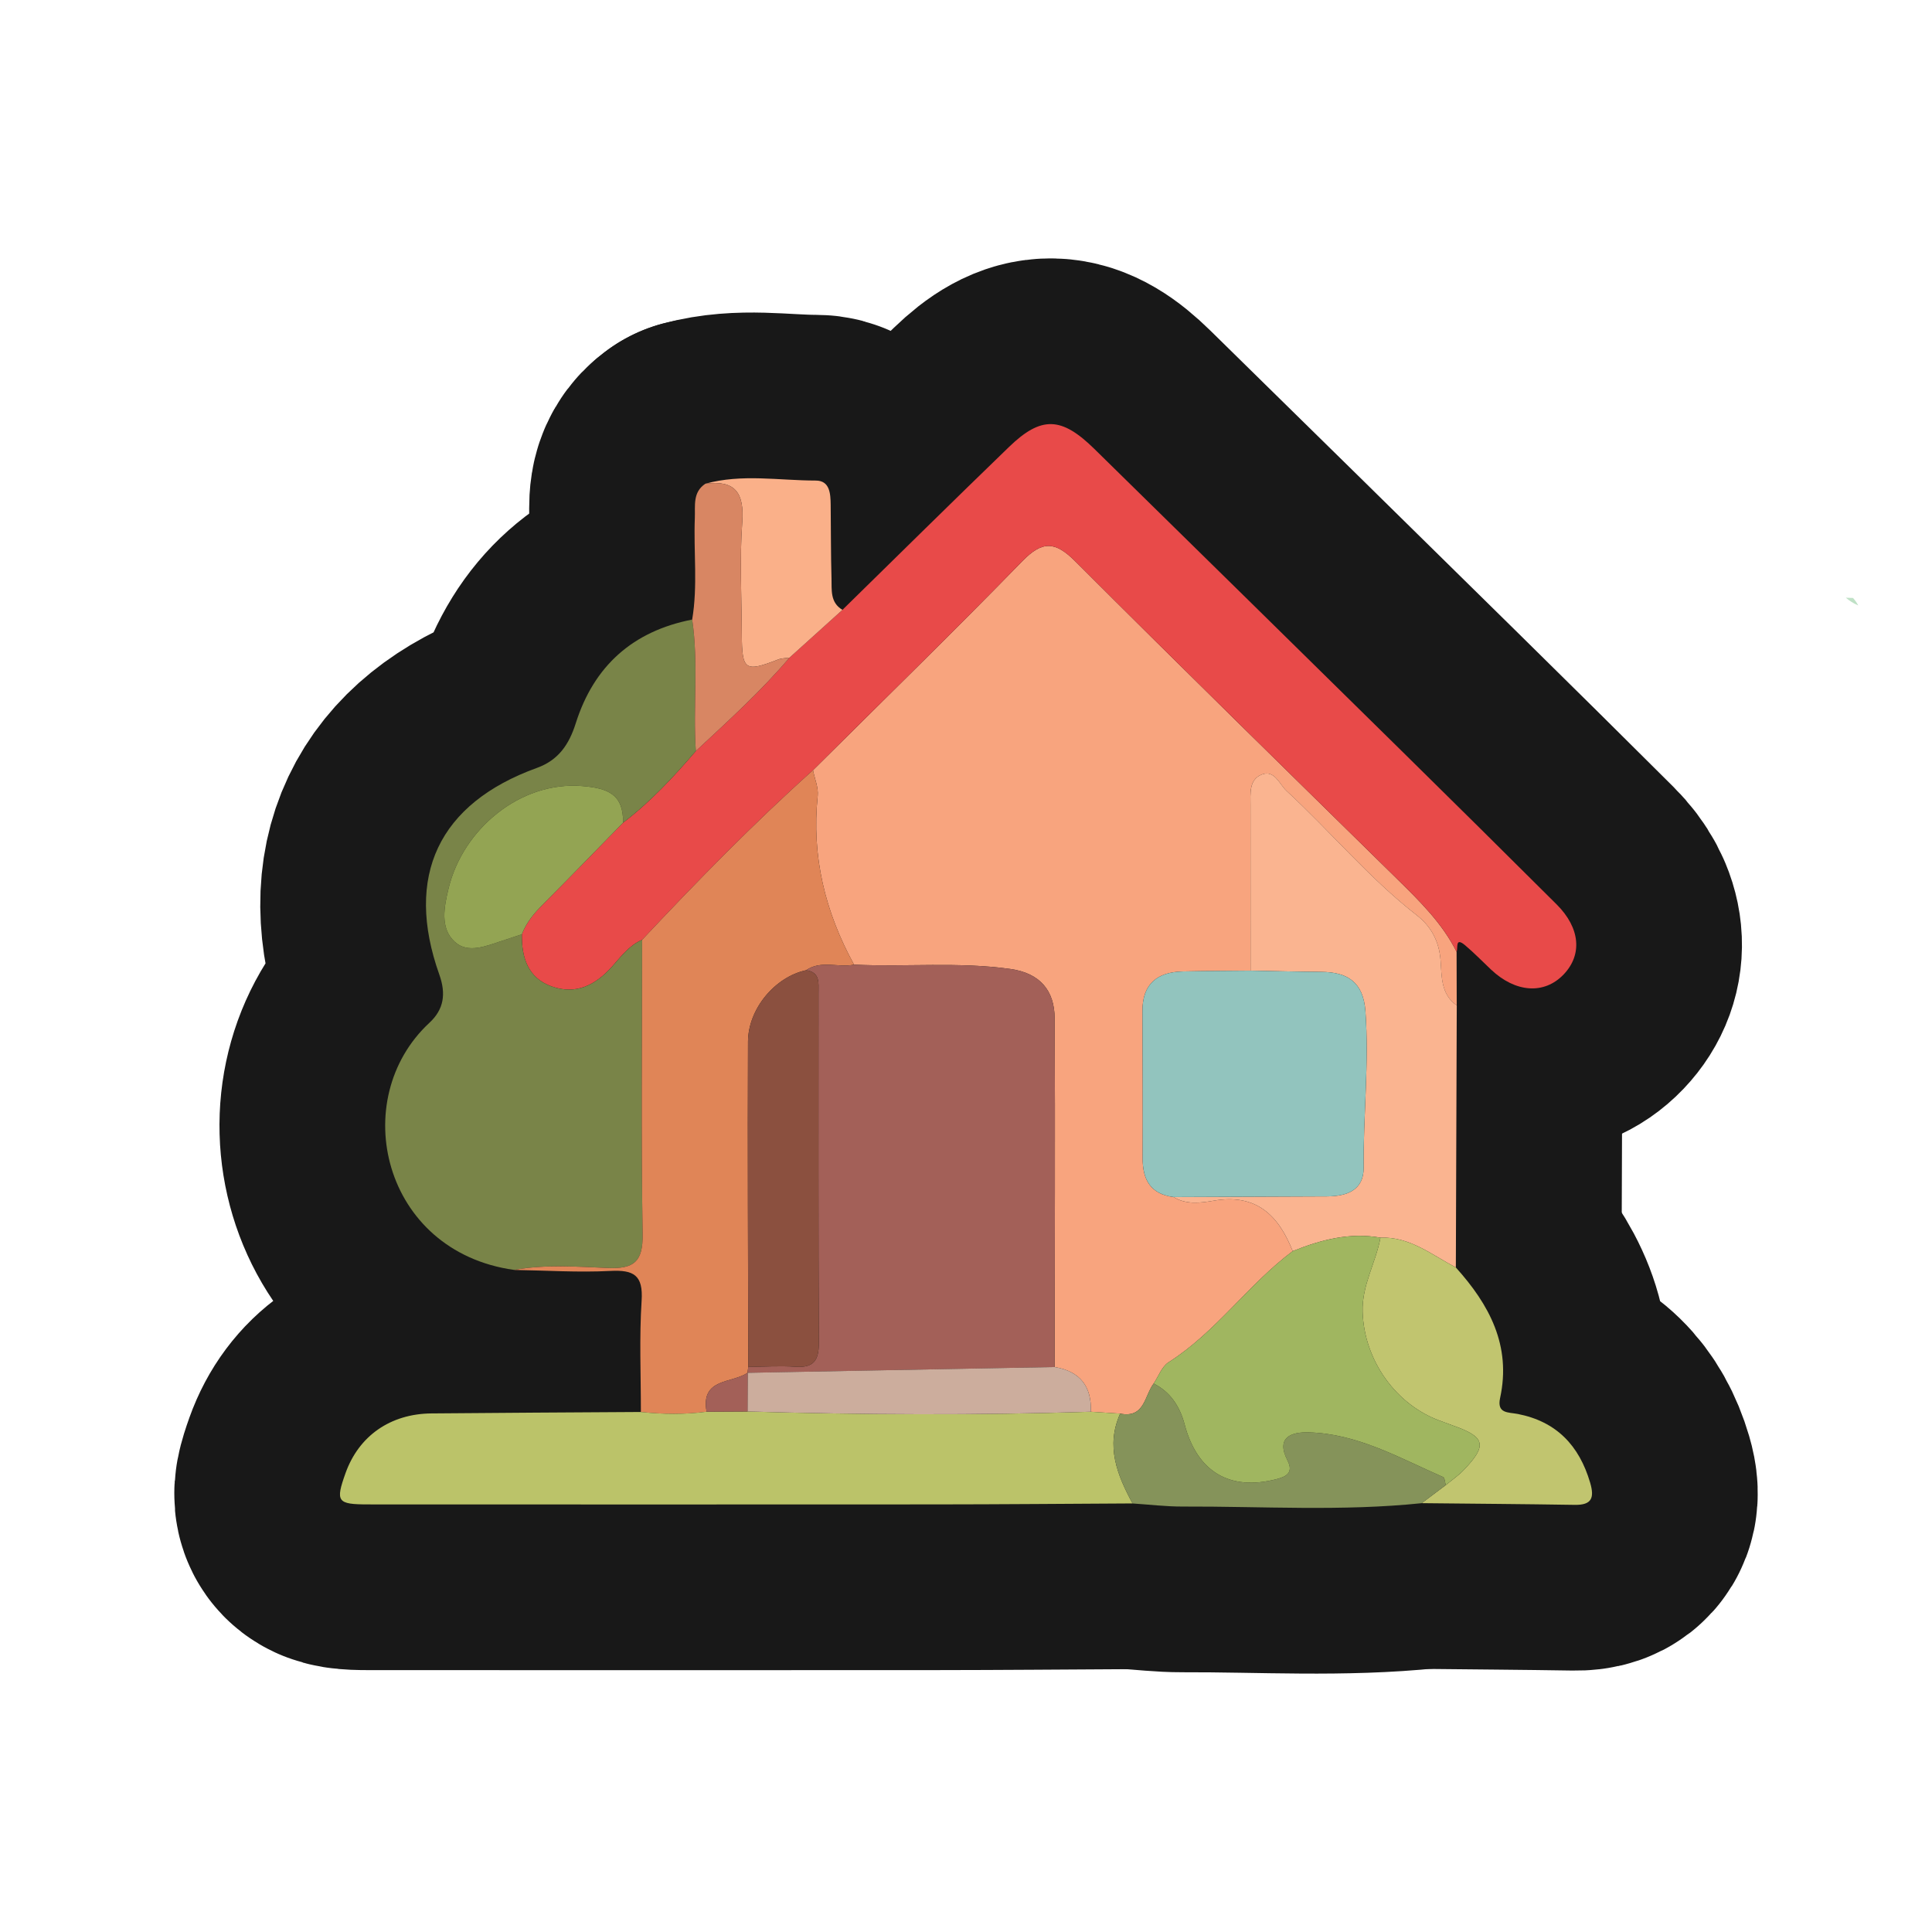 <?xml version="1.0" encoding="UTF-8"?>
<svg id="Layer_1" data-name="Layer 1" xmlns="http://www.w3.org/2000/svg" width="280" height="280" viewBox="0 0 280 280">
  <path d="M267.512,86.625c.518.443,1.087.805,1.711,1.081.026.01.053.015.08.024-.2-.371-.44-.731-.754-1.068-.345-.012-.691-.025-1.036-.037Z" fill="#bfe1c6" stroke-width="0"/>
  <g>
    <g>
      <path d="M152.84,198.122c.005.001.01.003.015.004-.005-.006-.011-.012-.016-.018v.014h.001Z" fill="none" stroke="#181818" stroke-linecap="round" stroke-linejoin="round" stroke-width="48.031"/>
      <path d="M202.513,127.413c-15.596-15.318-31.221-30.607-46.679-46.064-2.898-2.898-4.743-3.029-7.674-.019-9.968,10.236-20.202,20.214-30.334,30.291h0c.245,1.244.809,2.52.684,3.724-.914,8.747,1.079,16.83,5.264,24.46h0c7.546.355,15.114-.433,22.654.624,4.292.601,6.4,3.115,6.421,7.152.09,16.842.009,33.685-.009,50.527.005.006.011.012.016.018,3.658.608,5.379,2.786,5.233,6.475,1.42.091,2.839.182,4.259.272,0,0.0 0.0.001 0.0.001,0-0,0-0.0 0-0,3.55.701,3.507-2.596,4.845-4.357 0,0,.001 0.0.001 0.0.707-1.048,1.182-2.46,2.16-3.082,6.896-4.388,11.525-11.276,17.995-16.11-2.055-5.174-5.248-8.374-11.431-7.313-1.857.319-3.989.62-5.842-.529 0-0.0 0-0.0 0-0h-.001c-3.32-.423-4.486-2.498-4.472-5.629.031-7.112-.008-14.223-.03-21.335-.012-3.93,2.148-5.646,5.856-5.73,3.268-.074,6.538-.078,9.807-.112-.001-7.984.005-15.968-.009-23.952-.003-1.727-.236-3.756,1.654-4.482,1.846-.709,2.536,1.422,3.592,2.397,6.378,5.887,11.941,12.621,18.832,17.986,2.073,1.614,3.257,3.733,3.473,6.568.173,2.266.017,4.914,2.343,6.517-.007-2.589-.013-5.178-.02-7.768-2.084-4.146-5.332-7.33-8.589-10.529Z" fill="none" stroke="#181818" stroke-linecap="round" stroke-linejoin="round" stroke-width="48.031"/>
      <path d="M114.418,95.313c-.001 0-.001.001-.002.001-4.15,4.888-8.896,9.177-13.572,13.536v-0c-3.225,3.754-6.581,7.375-10.541,10.383-3.836,3.92-7.647,7.864-11.521,11.744-1.311,1.313-2.488,2.675-3.15,4.428-.049,3.374.881,6.332,4.318,7.556,3.484,1.241,6.296-.147,8.707-2.825,1.305-1.45,2.5-3.112,4.402-3.931v-0c7.969-8.485,16.097-16.808,24.766-24.585,0,0.0 0.0.001 0.0.001h0c10.132-10.077,20.365-20.055,30.334-30.291,2.931-3.01,4.776-2.879,7.674.019,15.458,15.456,31.083,30.745,46.679,46.064,3.257,3.2,6.505,6.383,8.589,10.529.235-.565-.257-2.206,1.251-.93,1.304,1.102,2.498,2.334,3.741,3.509,3.56,3.362,7.724,3.637,10.529.697,2.732-2.864,2.389-6.744-1.015-10.136-7.473-7.448-14.971-14.87-22.49-22.271-14.831-14.601-29.675-29.187-44.529-43.764-4.758-4.669-7.681-4.784-12.347-.278-8.099,7.821-16.104,15.739-24.148,23.617h-0l0.0 0c-2.559,2.309-5.118,4.619-7.677,6.929Z" fill="none" stroke="#181818" stroke-linecap="round" stroke-linejoin="round" stroke-width="48.031"/>
      <path d="M88.058,183.762c3.829.16,5.142-.899,5.077-4.917-.23-14.21-.082-28.426-.075-42.64-1.901.819-3.096,2.48-4.402,3.931-2.411,2.678-5.224,4.066-8.707,2.825-3.438-1.225-4.367-4.183-4.318-7.556-.946.313-1.89.633-2.838.938-2.309.744-4.978,1.926-6.903.138-2.157-2.004-1.519-5.058-.885-7.706,2.053-8.574,10.356-15.572,19.337-14.857,3.821.304,6.016,1.231,5.961,5.314-0.0 0-0.0 0-0.0 0,3.96-3.008,7.315-6.629,10.541-10.383-.429-6.345.411-12.724-.529-19.055 0-0.0 0-.001 0-.001-8.598,1.677-14.248,6.718-16.877,15.039-.96,3.038-2.483,5.324-5.618,6.456-14.243,5.146-19.236,15.661-14.15,29.967.984,2.767.673,5.017-1.431,6.968-11.959,11.091-6.827,33.142,12.249,35.823,4.505-.819,9.064-.471,13.569-.284Z" fill="none" stroke="#181818" stroke-linecap="round" stroke-linejoin="round" stroke-width="48.031"/>
      <path d="M102.407,204.597c-.896-4.901,3.651-4.076,5.927-5.64.038-.284.077-.568.115-.852 0-0.0 0-0.0 0-0h-.001c-.025-15.711-.107-31.422-.041-47.133.02-4.813,3.959-9.415,8.419-10.36,2.173-1.499,4.655-.335,6.947-.806-4.184-7.63-6.177-15.713-5.264-24.46.126-1.204-.438-2.48-.684-3.724,0-0-0-.001-0-.001-8.669,7.777-16.797,16.1-24.766,24.585v0c-.007,14.214-.155,28.43.075,42.64.065,4.018-1.248,5.077-5.077,4.917-4.505-.188-9.064-.535-13.569.284,4.655.075,9.323.385,13.962.146,3.398-.175,4.781.597,4.538,4.324-.348,5.353-.1,10.746-.106,16.121,3.176.339,6.351.376,9.523-.04Z" fill="none" stroke="#181818" stroke-linecap="round" stroke-linejoin="round" stroke-width="48.031"/>
      <path d="M162.347,204.873c0-0-0-.001-0-.001-1.42-.091-2.839-.182-4.259-.272v.001c-16.586.53-33.171.446-49.756-.038-0-0-.001-.001-.001-.001v.002c-1.975.01-3.95.022-5.925.033v-.001c-3.173.417-6.347.379-9.523.04-10.119.067-20.239.112-30.358.208-5.963.057-10.526,3.268-12.447,8.65-1.478,4.143-1.218,4.535,3.274,4.537,27.38.01,54.761.018,82.141-.001,9.548-.007,19.097-.091,28.645-.14-0,0-0-0-.001-0-2.226-4.115-3.913-8.304-1.792-13.018Z" fill="none" stroke="#181818" stroke-linecap="round" stroke-linejoin="round" stroke-width="48.031"/>
      <path d="M208.78,139.193c-.216-2.834-1.4-4.954-3.473-6.568-6.891-5.364-12.454-12.099-18.832-17.986-1.056-.975-1.746-3.106-3.592-2.397-1.89.726-1.657,2.755-1.654,4.482.014,7.984.008,15.968.009,23.952,3.419.062,6.837.151,10.255.179,3.83.031,6.088,1.486,6.396,5.717.55,7.563-.331,15.088-.26,22.635.031,3.301-2.443,4.169-5.313,4.181-7.413.029-14.826.062-22.239.094-0.0 0-0.0 0-0.0 0,1.853,1.149,3.986.848,5.842.529,6.182-1.061,9.376,2.139,11.431,7.313h0c4.086-1.645,8.256-2.743,12.717-1.952v0-0c4.277-.164,7.438,2.492,10.926,4.32.044-12.661.088-25.321.132-37.982l-0-0c-2.326-1.603-2.17-4.251-2.343-6.517Z" fill="none" stroke="#181818" stroke-linecap="round" stroke-linejoin="round" stroke-width="48.031"/>
      <path d="M219.961,204.922c-1.36-.265-3.052-.023-2.554-2.319,1.644-7.583-1.562-13.528-6.416-18.911-0-0-0-0-0-0-3.489-1.828-6.65-4.484-10.926-4.32v0c-.661,3.623-2.698,6.862-2.584,10.738.207,7.024,4.841,13.617,11.527,15.913.539.185,1.067.404,1.605.593,4.659,1.64,4.96,2.843,1.524,6.432-.779.813-1.73,1.46-2.603,2.183h-0c-1.162.873-2.324,1.746-3.486,2.619h-.001c7.397.077,14.795.13,22.192.246,2.467.039,2.858-1.031,2.217-3.215-1.583-5.393-4.895-8.868-10.494-9.96Z" fill="none" stroke="#181818" stroke-linecap="round" stroke-linejoin="round" stroke-width="48.031"/>
      <path d="M209.533,215.232h0-0c-.126-.402-.141-1.058-.394-1.169-6.311-2.76-12.404-6.296-19.528-6.473-2.467-.061-4.736.725-3.019,4.074.874,1.704-.084,2.31-1.514,2.686-6.88,1.808-11.59-1.066-13.399-7.928-.654-2.481-2.011-4.683-4.487-5.904 0,0,0-0.0 0-0-0,0-.001-0-.001-0-1.338,1.76-1.295,5.057-4.845,4.357-0.0 0-0.0 0-0.0 0-2.122,4.714-.434,8.903,1.792,13.018 0,0,.001 0.0.001 0,2.418.157,4.837.456,7.255.448,11.552-.041,23.116.713,34.652-.489h.001c1.162-.873,2.325-1.746,3.486-2.619Z" fill="none" stroke="#181818" stroke-linecap="round" stroke-linejoin="round" stroke-width="48.031"/>
      <path d="M107.572,75.682c-.39,5.38-.09,10.81-.065,16.219.024,5.26.459,5.547,5.256,3.682.51-.198,1.102-.187,1.655-.272-.001.001-.001.001-.002.002.001-0.0.001-.001.002-.001,2.559-2.31,5.118-4.619,7.677-6.929l-0-0c-1.81-1.064-1.54-2.896-1.587-4.544-.1-3.552-.077-7.107-.12-10.661-.019-1.61-.104-3.531-2.164-3.532-5.332-.002-10.707-1-15.998.458,4.309-.556,5.656,1.293,5.346,5.576Z" fill="none" stroke="#181818" stroke-linecap="round" stroke-linejoin="round" stroke-width="48.031"/>
      <path d="M100.844,108.849v0c4.675-4.359,9.421-8.648,13.572-13.536.001-.001.001-.001.002-.002-.554.085-1.145.074-1.655.272-4.796,1.865-5.231,1.578-5.256-3.682-.025-5.409-.324-10.839.065-16.219.31-4.283-1.037-6.132-5.346-5.576-1.862,1.24-1.455,3.17-1.526,4.965-.194,4.905.442,9.832-.385,14.722,0,0-0.0.001-0.0.001.94,6.331.1,12.711.529,19.055Z" fill="none" stroke="#181818" stroke-linecap="round" stroke-linejoin="round" stroke-width="48.031"/>
      <path d="M108.348,198.959c14.831-.279,29.661-.558,44.491-.837v-.014c.018-16.842.099-33.685.009-50.527-.022-4.037-2.129-6.551-6.421-7.152-7.539-1.056-15.108-.268-22.654-.624h0c-2.292.471-4.774-.692-6.947.806,2.047.285,1.799,1.849,1.799,3.256.004,16.916-.037,33.832.046,50.747.013,2.556-.759,3.65-3.404,3.466-2.262-.157-4.545.003-6.818.024-0.0 0-0.0 0-0.0 0-.038.284-.076.568-.115.852.004-.003.01-.005.014-.008v.011Z" fill="none" stroke="#181818" stroke-linecap="round" stroke-linejoin="round" stroke-width="48.031"/>
      <path d="M192.315,173.388c2.87-.011,5.344-.88,5.313-4.181-.071-7.547.81-15.072.26-22.635-.308-4.231-2.566-5.687-6.396-5.717-3.419-.028-6.837-.117-10.255-.179-3.269.035-6.539.038-9.807.112-3.709.084-5.869,1.801-5.856,5.73.022,7.112.061,14.224.03,21.335-.014,3.131,1.152,5.205,4.472,5.629h.001c7.413-.032,14.826-.065,22.239-.094Z" fill="none" stroke="#181818" stroke-linecap="round" stroke-linejoin="round" stroke-width="48.031"/>
      <path d="M187.348,181.324h-0c-6.471,4.833-11.099,11.722-17.995,16.11-.978.622-1.453,2.035-2.16,3.082,0,0-0.0 0-0.0 0,2.477,1.222,3.834,3.423,4.487,5.904,1.808,6.863,6.519,9.736,13.399,7.928,1.43-.376,2.388-.982,1.514-2.686-1.717-3.349.551-4.135,3.019-4.074,7.124.177,13.216,3.713,19.528,6.473.253.111.268.767.394,1.169h0c.872-.723,1.824-1.371,2.603-2.183,3.436-3.589,3.135-4.791-1.524-6.432-.538-.189-1.066-.408-1.605-.593-6.686-2.296-11.32-8.889-11.527-15.913-.114-3.876,1.923-7.116,2.584-10.738v-0c-4.46-.79-8.63.307-12.717,1.952Z" fill="none" stroke="#181818" stroke-linecap="round" stroke-linejoin="round" stroke-width="48.031"/>
      <path d="M152.855,198.125c-.005-.001-.01-.003-.015-.004h-.001c-14.83.279-29.66.558-44.491.837-.006,1.868-.012,3.736-.017,5.603 0.0 0.0 0.0.001.001.001,16.585.484,33.17.568,49.756.038v-.001c.146-3.689-1.575-5.866-5.233-6.475Z" fill="none" stroke="#181818" stroke-linecap="round" stroke-linejoin="round" stroke-width="48.031"/>
      <path d="M90.304,119.232c0,0,0-0.0 0-0.0.055-4.083-2.14-5.01-5.961-5.314-8.981-.716-17.284,6.282-19.337,14.857-.634,2.648-1.272,5.703.885,7.706,1.925,1.788,4.594.606,6.903-.138.948-.306,1.892-.625,2.838-.938.662-1.753,1.839-3.116,3.15-4.428,3.875-3.88,7.685-7.825,11.521-11.744Z" fill="none" stroke="#181818" stroke-linecap="round" stroke-linejoin="round" stroke-width="48.031"/>
      <path d="M115.268,198.08c2.645.183,3.416-.911,3.404-3.466-.083-16.915-.042-33.831-.046-50.747-0-1.407.247-2.971-1.799-3.256-4.46.946-8.399,5.547-8.419,10.36-.065,15.711.017,31.422.041,47.133h.001c2.273-.02,4.556-.18,6.818-.024Z" fill="none" stroke="#181818" stroke-linecap="round" stroke-linejoin="round" stroke-width="48.031"/>
      <path d="M108.348,198.959v-.011c-.004.003-.01.005-.014.008-2.276,1.564-6.823.739-5.927,5.64v.001c1.975-.011,3.95-.023,5.925-.033v-.002c.005-1.867.011-3.735.017-5.603Z" fill="none" stroke="#181818" stroke-linecap="round" stroke-linejoin="round" stroke-width="48.031"/>
    </g>
    <g>
      <path d="M202.513,127.413c-15.596-15.318-31.221-30.607-46.679-46.064-2.898-2.898-4.743-3.029-7.674-.019-9.968,10.236-20.202,20.214-30.334,30.291h0c.245,1.244.809,2.52.684,3.724-.914,8.747,1.079,16.83,5.264,24.46h0c7.546.355,15.114-.433,22.654.624,4.292.601,6.4,3.115,6.421,7.152.09,16.842.009,33.685-.009,50.527.005.006.011.012.016.018,3.658.608,5.379,2.786,5.233,6.475,1.42.091,2.839.182,4.259.272,0,0.0 0.0.001 0.0.001,0-0,0-0.0 0-0,3.55.701,3.507-2.596,4.845-4.357 0,0,.001 0.0.001 0.0.707-1.048,1.182-2.46,2.16-3.082,6.896-4.388,11.525-11.276,17.995-16.11-2.055-5.174-5.248-8.374-11.431-7.313-1.857.319-3.989.62-5.842-.529 0-0.0 0-0.0 0-0h-.001c-3.32-.423-4.486-2.498-4.472-5.629.031-7.112-.008-14.223-.03-21.335-.012-3.93,2.148-5.646,5.856-5.73,3.268-.074,6.538-.078,9.807-.112-.001-7.984.005-15.968-.009-23.952-.003-1.727-.236-3.756,1.654-4.482,1.846-.709,2.536,1.422,3.592,2.397,6.378,5.887,11.941,12.621,18.832,17.986,2.073,1.614,3.257,3.733,3.473,6.568.173,2.266.017,4.914,2.343,6.517-.007-2.589-.013-5.178-.02-7.768-2.084-4.146-5.332-7.33-8.589-10.529Z" fill="#f8a47e" stroke-width="0"/>
      <path d="M114.418,95.313c-.001 0-.001.001-.002.001-4.15,4.888-8.896,9.177-13.572,13.536v-0c-3.225,3.754-6.581,7.375-10.541,10.383-3.836,3.92-7.647,7.864-11.521,11.744-1.311,1.313-2.488,2.675-3.15,4.428-.049,3.374.881,6.332,4.318,7.556,3.484,1.241,6.296-.147,8.707-2.825,1.305-1.45,2.5-3.112,4.402-3.931v-0c7.969-8.485,16.097-16.808,24.766-24.585,0,0.0 0.0.001 0.0.001h0c10.132-10.077,20.365-20.055,30.334-30.291,2.931-3.01,4.776-2.879,7.674.019,15.458,15.456,31.083,30.745,46.679,46.064,3.257,3.2,6.505,6.383,8.589,10.529.235-.565-.257-2.206,1.251-.93,1.304,1.102,2.498,2.334,3.741,3.509,3.56,3.362,7.724,3.637,10.529.697,2.732-2.864,2.389-6.744-1.015-10.136-7.473-7.448-14.971-14.87-22.49-22.271-14.831-14.601-29.675-29.187-44.529-43.764-4.758-4.669-7.681-4.784-12.347-.278-8.099,7.821-16.104,15.739-24.148,23.617h-0l0.0 0c-2.559,2.309-5.118,4.619-7.677,6.929Z" fill="#e84a49" stroke-width="0"/>
      <path d="M88.058,183.762c3.829.16,5.142-.899,5.077-4.917-.23-14.21-.082-28.426-.075-42.64-1.901.819-3.096,2.48-4.402,3.931-2.411,2.678-5.224,4.066-8.707,2.825-3.438-1.225-4.367-4.183-4.318-7.556-.946.313-1.89.633-2.838.938-2.309.744-4.978,1.926-6.903.138-2.157-2.004-1.519-5.058-.885-7.706,2.053-8.574,10.356-15.572,19.337-14.857,3.821.304,6.016,1.231,5.961,5.314-0.0 0-0.0 0-0.0 0,3.96-3.008,7.315-6.629,10.541-10.383-.429-6.345.411-12.724-.529-19.055 0-0.0 0-.001 0-.001-8.598,1.677-14.248,6.718-16.877,15.039-.96,3.038-2.483,5.324-5.618,6.456-14.243,5.146-19.236,15.661-14.15,29.967.984,2.767.673,5.017-1.431,6.968-11.959,11.091-6.827,33.142,12.249,35.823,4.505-.819,9.064-.471,13.569-.284Z" fill="#798448" stroke-width="0"/>
      <path d="M102.407,204.597c-.896-4.901,3.651-4.076,5.927-5.64.038-.284.077-.568.115-.852 0-0.0 0-0.0 0-0h-.001c-.025-15.711-.107-31.422-.041-47.133.02-4.813,3.959-9.415,8.419-10.36,2.173-1.499,4.655-.335,6.947-.806-4.184-7.63-6.177-15.713-5.264-24.46.126-1.204-.438-2.48-.684-3.724,0-0-0-.001-0-.001-8.669,7.777-16.797,16.1-24.766,24.585v0c-.007,14.214-.155,28.43.075,42.64.065,4.018-1.248,5.077-5.077,4.917-4.505-.188-9.064-.535-13.569.284,4.655.075,9.323.385,13.962.146,3.398-.175,4.781.597,4.538,4.324-.348,5.353-.1,10.746-.106,16.121,3.176.339,6.351.376,9.523-.04Z" fill="#e08557" stroke-width="0"/>
      <path d="M162.347,204.873c0-0-0-.001-0-.001-1.42-.091-2.839-.182-4.259-.272v.001c-16.586.53-33.171.446-49.756-.038-0-0-.001-.001-.001-.001v.002c-1.975.01-3.95.022-5.925.033v-.001c-3.173.417-6.347.379-9.523.04-10.119.067-20.239.112-30.358.208-5.963.057-10.526,3.268-12.447,8.65-1.478,4.143-1.218,4.535,3.274,4.537,27.38.01,54.761.018,82.141-.001,9.548-.007,19.097-.091,28.645-.14-0,0-0-0-.001-0-2.226-4.115-3.913-8.304-1.792-13.018Z" fill="#bbc369" stroke-width="0"/>
      <path d="M208.78,139.193c-.216-2.834-1.4-4.954-3.473-6.568-6.891-5.364-12.454-12.099-18.832-17.986-1.056-.975-1.746-3.106-3.592-2.397-1.89.726-1.657,2.755-1.654,4.482.014,7.984.008,15.968.009,23.952,3.419.062,6.837.151,10.255.179,3.83.031,6.088,1.486,6.396,5.717.55,7.563-.331,15.088-.26,22.635.031,3.301-2.443,4.169-5.313,4.181-7.413.029-14.826.062-22.239.094-0.0 0-0.0 0-0.0 0,1.853,1.149,3.986.848,5.842.529,6.182-1.061,9.376,2.139,11.431,7.313h0c4.086-1.645,8.256-2.743,12.717-1.952v0-0c4.277-.164,7.438,2.492,10.926,4.32.044-12.661.088-25.321.132-37.982l-0-0c-2.326-1.603-2.17-4.251-2.343-6.517Z" fill="#fab490" stroke-width="0"/>
      <path d="M219.961,204.922c-1.36-.265-3.052-.023-2.554-2.319,1.644-7.583-1.562-13.528-6.416-18.911-0-0-0-0-0-0-3.489-1.828-6.65-4.484-10.926-4.32v0c-.661,3.623-2.698,6.862-2.584,10.738.207,7.024,4.841,13.617,11.527,15.913.539.185,1.067.404,1.605.593,4.659,1.64,4.96,2.843,1.524,6.432-.779.813-1.73,1.46-2.603,2.183h-0c-1.162.873-2.324,1.746-3.486,2.619h-.001c7.397.077,14.795.13,22.192.246,2.467.039,2.858-1.031,2.217-3.215-1.583-5.393-4.895-8.868-10.494-9.96Z" fill="#c1c56f" stroke-width="0"/>
      <path d="M209.533,215.232h0-0c-.126-.402-.141-1.058-.394-1.169-6.311-2.76-12.404-6.296-19.528-6.473-2.467-.061-4.736.725-3.019,4.074.874,1.704-.084,2.31-1.514,2.686-6.88,1.808-11.59-1.066-13.399-7.928-.654-2.481-2.011-4.683-4.487-5.904 0,0,0-0.0 0-0-0,0-.001-0-.001-0-1.338,1.76-1.295,5.057-4.845,4.357-0.0 0-0.0 0-0.0 0-2.122,4.714-.434,8.903,1.792,13.018 0,0,.001 0.0.001 0,2.418.157,4.837.456,7.255.448,11.552-.041,23.116.713,34.652-.489h.001c1.162-.873,2.325-1.746,3.486-2.619Z" fill="#85935a" stroke-width="0"/>
      <path d="M107.572,75.682c-.39,5.38-.09,10.81-.065,16.219.024,5.26.459,5.547,5.256,3.682.51-.198,1.102-.187,1.655-.272-.001.001-.001.001-.002.002.001-0.0.001-.001.002-.001,2.559-2.31,5.118-4.619,7.677-6.929l-0-0c-1.81-1.064-1.54-2.896-1.587-4.544-.1-3.552-.077-7.107-.12-10.661-.019-1.61-.104-3.531-2.164-3.532-5.332-.002-10.707-1-15.998.458,4.309-.556,5.656,1.293,5.346,5.576Z" fill="#fab089" stroke-width="0"/>
      <path d="M100.844,108.849v0c4.675-4.359,9.421-8.648,13.572-13.536.001-.001.001-.001.002-.002-.554.085-1.145.074-1.655.272-4.796,1.865-5.231,1.578-5.256-3.682-.025-5.409-.324-10.839.065-16.219.31-4.283-1.037-6.132-5.346-5.576-1.862,1.24-1.455,3.17-1.526,4.965-.194,4.905.442,9.832-.385,14.722,0,0-0.0.001-0.0.001.94,6.331.1,12.711.529,19.055Z" fill="#d88663" stroke-width="0"/>
      <path d="M108.348,198.959c14.831-.279,29.661-.558,44.491-.837v-.014c.018-16.842.099-33.685.009-50.527-.022-4.037-2.129-6.551-6.421-7.152-7.539-1.056-15.108-.268-22.654-.624h0c-2.292.471-4.774-.692-6.947.806,2.047.285,1.799,1.849,1.799,3.256.004,16.916-.037,33.832.046,50.747.013,2.556-.759,3.65-3.404,3.466-2.262-.157-4.545.003-6.818.024-0.0 0-0.0 0-0.0 0-.038.284-.076.568-.115.852.004-.003.01-.005.014-.008v.011Z" fill="#a36058" stroke-width="0"/>
      <path d="M192.315,173.388c2.87-.011,5.344-.88,5.313-4.181-.071-7.547.81-15.072.26-22.635-.308-4.231-2.566-5.687-6.396-5.717-3.419-.028-6.837-.117-10.255-.179-3.269.035-6.539.038-9.807.112-3.709.084-5.869,1.801-5.856,5.73.022,7.112.061,14.224.03,21.335-.014,3.131,1.152,5.205,4.472,5.629h.001c7.413-.032,14.826-.065,22.239-.094Z" fill="#92c4be" stroke-width="0"/>
      <path d="M187.348,181.324h-0c-6.471,4.833-11.099,11.722-17.995,16.11-.978.622-1.453,2.035-2.16,3.082,0,0-0.0 0-0.0 0,2.477,1.222,3.834,3.423,4.487,5.904,1.808,6.863,6.519,9.736,13.399,7.928,1.43-.376,2.388-.982,1.514-2.686-1.717-3.349.551-4.135,3.019-4.074,7.124.177,13.216,3.713,19.528,6.473.253.111.268.767.394,1.169h0c.872-.723,1.824-1.371,2.603-2.183,3.436-3.589,3.135-4.791-1.524-6.432-.538-.189-1.066-.408-1.605-.593-6.686-2.296-11.32-8.889-11.527-15.913-.114-3.876,1.923-7.116,2.584-10.738v-0c-4.46-.79-8.63.307-12.717,1.952Z" fill="#a0b660" stroke-width="0"/>
      <path d="M152.855,198.125c-.005-.001-.01-.003-.015-.004h-.001c-14.83.279-29.66.558-44.491.837-.006,1.868-.012,3.736-.017,5.603 0.0 0.0 0.0.001.001.001,16.585.484,33.17.568,49.756.038v-.001c.146-3.689-1.575-5.866-5.233-6.475Z" fill="#ccad9d" stroke-width="0"/>
      <path d="M90.304,119.232c0,0,0-0.0 0-0.0.055-4.083-2.14-5.01-5.961-5.314-8.981-.716-17.284,6.282-19.337,14.857-.634,2.648-1.272,5.703.885,7.706,1.925,1.788,4.594.606,6.903-.138.948-.306,1.892-.625,2.838-.938.662-1.753,1.839-3.116,3.15-4.428,3.875-3.88,7.685-7.825,11.521-11.744Z" fill="#93a453" stroke-width="0"/>
      <path d="M115.268,198.08c2.645.183,3.416-.911,3.404-3.466-.083-16.915-.042-33.831-.046-50.747-0-1.407.247-2.971-1.799-3.256-4.46.946-8.399,5.547-8.419,10.36-.065,15.711.017,31.422.041,47.133h.001c2.273-.02,4.556-.18,6.818-.024Z" fill="#8b503f" stroke-width="0"/>
      <path d="M108.348,198.959v-.011c-.004.003-.01.005-.014.008-2.276,1.564-6.823.739-5.927,5.64v.001c1.975-.011,3.95-.023,5.925-.033v-.002c.005-1.867.011-3.735.017-5.603Z" fill="#a36058" stroke-width="0"/>
    </g>
  </g>
</svg>